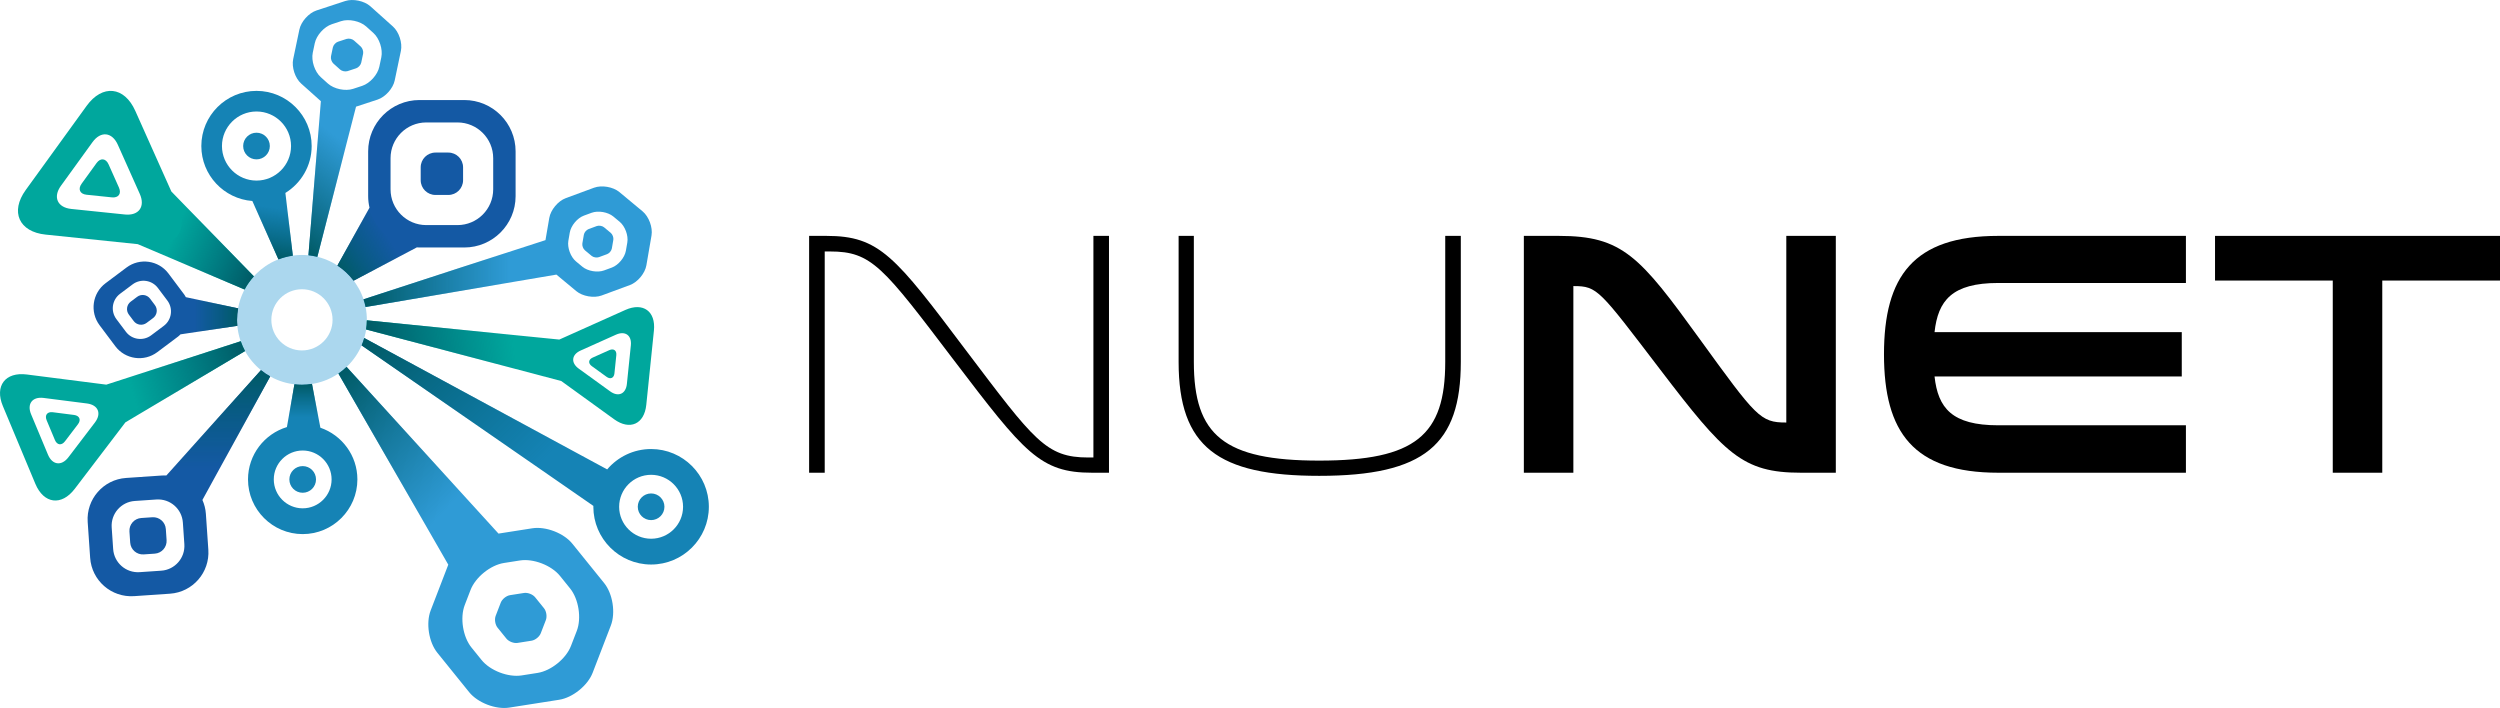 <?xml version="1.0" encoding="UTF-8" standalone="no"?>
<!-- Generator: Adobe Illustrator 16.0.0, SVG Export Plug-In . SVG Version: 6.00 Build 0)  -->

<svg
   xmlns:dc="http://purl.org/dc/elements/1.1/"
   xmlns:cc="http://creativecommons.org/ns#"
   xmlns:rdf="http://www.w3.org/1999/02/22-rdf-syntax-ns#"
   xmlns:svg="http://www.w3.org/2000/svg"
   xmlns="http://www.w3.org/2000/svg"
   xmlns:sodipodi="http://sodipodi.sourceforge.net/DTD/sodipodi-0.dtd"
   xmlns:inkscape="http://www.inkscape.org/namespaces/inkscape"
   version="1.1"
   id="Layer_1"
   x="0px"
   y="0px"
   width="345.049"
   height="97.715"
   viewBox="0 0 345.049 97.715"
   enable-background="new 0 0 566.93 283.46"
   xml:space="preserve"
   sodipodi:docname="Nunet text Light background.svg"
   inkscape:version="0.92.3 (2405546, 2018-03-11)"><defs
   id="defs237" /><sodipodi:namedview
   pagecolor="#ffffff"
   bordercolor="#666666"
   borderopacity="1"
   objecttolerance="10"
   gridtolerance="10"
   guidetolerance="10"
   inkscape:pageopacity="0"
   inkscape:pageshadow="2"
   inkscape:window-width="2007"
   inkscape:window-height="961"
   id="namedview235"
   showgrid="false"
   fit-margin-top="0"
   fit-margin-left="0"
   fit-margin-right="0"
   fit-margin-bottom="0"
   inkscape:zoom="1.7062461"
   inkscape:cx="265.80943"
   inkscape:cy="32.248051"
   inkscape:window-x="0"
   inkscape:window-y="27"
   inkscape:window-maximized="0"
   inkscape:current-layer="Layer_1" />
<g
   id="g232"
   transform="translate(-111.296,-92.875)">
	<g
   id="g218">
		<path
   d="m 152.972,128.064 c -4.946,0 -8.958,4.01 -8.958,8.955 0,4.945 4.012,8.957 8.958,8.957 4.946,0 8.957,-4.012 8.957,-8.957 0,-4.945 -4.011,-8.955 -8.957,-8.955 z m 0,13.178 c -2.332,0 -4.224,-1.891 -4.224,-4.223 0,-2.332 1.892,-4.223 4.224,-4.223 2.331,0 4.224,1.891 4.224,4.223 0,2.332 -1.893,4.223 -4.224,4.223 z"
   id="path2"
   inkscape:connector-curvature="0"
   style="opacity:0.4;fill:#2f9bd6" />
		<g
   id="g16">
			<path
   d="m 197.611,135.652 -9.119,4.089 -26.566,-2.655 c -0.004,0.429 -0.045,0.848 -0.105,1.26 l 26.942,7.119 7.299,5.279 c 2.167,1.564 4.161,0.67 4.434,-1.988 L 201.55,138.5 c 0.273,-2.66 -1.499,-3.939 -3.939,-2.848 z m 0.755,4.889 -0.548,5.324 c -0.142,1.377 -1.178,1.844 -2.301,1.031 l -4.338,-3.137 c -1.124,-0.813 -1.007,-1.939 0.258,-2.506 l 4.885,-2.191 c 1.264,-0.564 2.185,0.1 2.044,1.479 z"
   id="path4"
   inkscape:connector-curvature="0"
   style="fill:#00a79d" />
			<path
   d="m 195.398,141.199 -2.301,1.031 c -0.594,0.268 -0.65,0.799 -0.118,1.18 l 2.04,1.477 c 0.529,0.383 1.018,0.164 1.082,-0.486 l 0.259,-2.506 c 0.067,-0.651 -0.366,-0.961 -0.962,-0.696 z"
   id="path6"
   inkscape:connector-curvature="0"
   style="fill:#00a79d" />
			<path
   d="m 123.233,119.752 3.508,0.363 c 0.908,0.094 1.347,-0.512 0.974,-1.346 l -1.439,-3.219 c -0.373,-0.834 -1.116,-0.91 -1.652,-0.172 l -2.067,2.857 c -0.537,0.74 -0.233,1.423 0.676,1.517 z"
   id="path8"
   inkscape:connector-curvature="0"
   style="fill:#00a79d" />
			<path
   d="m 117.605,125.256 12.705,1.317 14.745,6.262 c 0.351,-0.661 0.784,-1.267 1.282,-1.816 l -11.391,-11.715 -4.975,-11.124 c -1.516,-3.393 -4.539,-3.701 -6.719,-0.695 l -8.404,11.611 c -2.175,3.006 -0.936,5.781 2.757,6.16 z m 2.102,-6.74 4.361,-6.029 c 1.131,-1.559 2.699,-1.398 3.488,0.363 l 3.034,6.789 c 0.786,1.758 -0.138,3.037 -2.054,2.84 l -7.402,-0.766 c -1.915,-0.199 -2.558,-1.639 -1.427,-3.197 z"
   id="path10"
   inkscape:connector-curvature="0"
   style="fill:#00a79d" />
			<path
   d="m 121.517,150.146 -2.937,-0.375 c -0.76,-0.098 -1.141,0.4 -0.846,1.109 l 1.143,2.73 c 0.297,0.707 0.919,0.787 1.384,0.176 l 1.792,-2.354 c 0.467,-0.608 0.224,-1.186 -0.536,-1.286 z"
   id="path12"
   inkscape:connector-curvature="0"
   style="fill:#00a79d" />
			<path
   d="m 144.522,139.97 -18.554,5.993 -10.957,-1.4 c -2.988,-0.387 -4.484,1.576 -3.32,4.357 l 4.484,10.73 c 1.167,2.779 3.612,3.092 5.438,0.693 l 6.99,-9.174 16.515,-9.843 c -0.235,-0.43 -0.43,-0.887 -0.596,-1.356 z m -20.125,11.218 -3.659,4.799 c -0.945,1.242 -2.217,1.082 -2.82,-0.357 l -2.328,-5.572 c -0.604,-1.443 0.171,-2.459 1.723,-2.26 l 5.988,0.764 c 1.549,0.2 2.045,1.379 1.096,2.626 z"
   id="path14"
   inkscape:connector-curvature="0"
   style="fill:#00a79d" />
		</g>
		<g
   id="g30">
			<circle
   cx="146.698"
   cy="113.031"
   r="1.84"
   id="circle18"
   style="fill:#1583b5" />
			<path
   d="m 149.73,128.679 c 0.63,-0.245 1.293,-0.419 1.982,-0.516 l -1.027,-8.659 c 2.172,-1.343 3.626,-3.739 3.626,-6.475 0,-4.197 -3.415,-7.611 -7.613,-7.611 -4.198,0 -7.614,3.414 -7.614,7.611 0,4.005 3.108,7.29 7.039,7.586 z m -7.799,-15.65 c 0,-2.627 2.138,-4.766 4.768,-4.766 2.629,0 4.767,2.139 4.767,4.766 0,2.631 -2.138,4.77 -4.767,4.77 -2.631,0 -4.768,-2.139 -4.768,-4.77 z"
   id="path20"
   inkscape:connector-curvature="0"
   style="fill:#1583b5" />
			<circle
   cx="201.161"
   cy="162.82"
   r="1.84"
   id="circle22"
   style="fill:#1583b5" />
			<path
   d="m 201.161,154.85 c -2.427,0 -4.601,1.094 -6.063,2.811 l -33.531,-18.133 c -0.102,0.348 -0.22,0.688 -0.361,1.018 l 31.991,22.155 c -0.001,0.04 -0.006,0.079 -0.006,0.12 0,4.395 3.575,7.969 7.971,7.969 4.395,0 7.97,-3.574 7.97,-7.969 0,-4.395 -3.576,-7.971 -7.971,-7.971 z m 0,12.38 c -2.434,0 -4.411,-1.979 -4.411,-4.41 0,-2.434 1.978,-4.412 4.411,-4.412 2.431,0 4.411,1.979 4.411,4.412 0,2.432 -1.98,4.41 -4.411,4.41 z"
   id="path24"
   inkscape:connector-curvature="0"
   style="fill:#1583b5" />
			<path
   d="m 155.516,151.909 -1.162,-6.05 c -0.451,0.07 -0.91,0.117 -1.382,0.117 -0.353,0 -0.698,-0.025 -1.04,-0.065 l -1.036,5.908 c -3.103,0.937 -5.37,3.818 -5.37,7.224 0,4.162 3.386,7.549 7.548,7.549 4.161,0 7.549,-3.387 7.549,-7.549 -10e-4,-3.307 -2.142,-6.115 -5.107,-7.134 z m -2.443,11.124 c -2.198,0 -3.989,-1.789 -3.989,-3.99 0,-2.199 1.791,-3.988 3.989,-3.988 2.2,0 3.99,1.789 3.99,3.988 0,2.201 -1.79,3.99 -3.99,3.99 z"
   id="path26"
   inkscape:connector-curvature="0"
   style="fill:#1583b5" />
			<circle
   cx="153.073"
   cy="159.045"
   r="1.84"
   id="circle28"
   style="fill:#1583b5" />
		</g>
		<g
   id="g44">
			<path
   d="m 155.582,106.84 -1.717,21.27 c 0.42,0.042 0.829,0.121 1.23,0.219 l 5.342,-20.733 2.973,-0.976 c 1.068,-0.35 2.133,-1.535 2.363,-2.637 l 0.856,-4.088 c 0.231,-1.102 -0.264,-2.615 -1.103,-3.365 l -3.109,-2.787 c -0.839,-0.75 -2.4,-1.076 -3.467,-0.729 l -3.969,1.303 c -1.069,0.35 -2.133,1.537 -2.363,2.639 l -0.856,4.086 c -0.232,1.102 0.264,2.617 1.102,3.365 z m -1.118,-6.686 0.274,-1.301 c 0.23,-1.102 1.293,-2.289 2.363,-2.639 l 1.264,-0.416 c 1.07,-0.35 2.629,-0.023 3.469,0.729 l 0.989,0.889 c 0.839,0.75 1.335,2.264 1.104,3.365 l -0.275,1.301 c -0.229,1.102 -1.293,2.289 -2.362,2.641 l -1.264,0.416 c -1.067,0.35 -2.629,0.023 -3.469,-0.729 l -0.989,-0.889 c -0.839,-0.751 -1.335,-2.263 -1.104,-3.367 z"
   id="path32"
   inkscape:connector-curvature="0"
   style="fill:#2f9bd6" />
			<path
   d="m 194.668,124.248 c -0.25,-0.207 -0.703,-0.285 -1.008,-0.172 l -1.13,0.418 c -0.305,0.111 -0.599,0.465 -0.652,0.785 l -0.204,1.186 c -0.055,0.32 0.104,0.752 0.354,0.959 l 0.926,0.77 c 0.25,0.207 0.702,0.285 1.007,0.172 l 1.13,-0.416 c 0.305,-0.113 0.599,-0.467 0.652,-0.785 l 0.204,-1.188 c 0.056,-0.32 -0.104,-0.75 -0.354,-0.959 z"
   id="path34"
   inkscape:connector-curvature="0"
   style="fill:#2f9bd6" />
			<path
   d="m 158.236,102.473 c 0.25,0.223 0.715,0.32 1.033,0.217 l 1.182,-0.389 c 0.318,-0.104 0.635,-0.457 0.704,-0.785 l 0.256,-1.219 c 0.068,-0.328 -0.079,-0.779 -0.329,-1.002 l -0.927,-0.83 c -0.249,-0.225 -0.714,-0.32 -1.032,-0.217 l -1.183,0.387 c -0.318,0.105 -0.635,0.459 -0.704,0.787 l -0.255,1.217 c -0.069,0.328 0.078,0.779 0.328,1.004 z"
   id="path36"
   inkscape:connector-curvature="0"
   style="fill:#2f9bd6" />
			<path
   d="m 190.294,167.92 c -1.183,-1.467 -3.671,-2.424 -5.53,-2.131 l -4.664,0.732 -20.968,-23.012 c -0.353,0.335 -0.729,0.646 -1.132,0.922 l 15.168,26.38 -2.428,6.306 c -0.678,1.756 -0.264,4.391 0.92,5.854 l 4.389,5.436 c 1.184,1.465 3.673,2.424 5.532,2.131 l 6.901,-1.084 c 1.86,-0.293 3.936,-1.969 4.611,-3.725 l 2.511,-6.52 c 0.677,-1.758 0.263,-4.391 -0.92,-5.855 z m 0.61,12.029 -0.803,2.076 c -0.675,1.758 -2.75,3.434 -4.609,3.725 l -2.199,0.346 c -1.861,0.293 -4.35,-0.666 -5.533,-2.131 l -1.398,-1.73 c -1.184,-1.465 -1.598,-4.1 -0.921,-5.857 l 0.801,-2.078 c 0.677,-1.758 2.75,-3.432 4.61,-3.723 l 2.201,-0.346 c 1.86,-0.293 4.349,0.666 5.533,2.131 l 1.396,1.73 c 1.184,1.465 1.597,4.099 0.922,5.857 z"
   id="path38"
   inkscape:connector-curvature="0"
   style="fill:#2f9bd6" />
			<path
   d="m 199.993,122.051 -3.212,-2.67 c -0.866,-0.719 -2.436,-0.988 -3.491,-0.6 l -3.917,1.447 c -1.057,0.391 -2.076,1.615 -2.265,2.723 l -0.526,3.066 c -4.32,1.373 -18.301,5.938 -25.119,8.168 0.115,0.346 0.216,0.699 0.289,1.063 l 26.339,-4.474 2.749,2.285 c 0.863,0.719 2.435,0.988 3.49,0.6 l 3.917,-1.447 c 1.058,-0.391 2.076,-1.615 2.264,-2.723 l 0.708,-4.117 c 0.189,-1.106 -0.363,-2.602 -1.226,-3.321 z m -2.115,4.289 -0.194,1.125 c -0.162,0.953 -1.036,2.004 -1.942,2.34 l -1.071,0.393 c -0.905,0.336 -2.254,0.104 -2.998,-0.512 l -0.878,-0.73 c -0.743,-0.617 -1.217,-1.9 -1.053,-2.854 l 0.194,-1.125 c 0.162,-0.953 1.036,-2.004 1.943,-2.34 l 1.07,-0.393 c 0.906,-0.336 2.254,-0.105 2.998,0.514 l 0.878,0.729 c 0.743,0.618 1.218,1.9 1.053,2.853 z"
   id="path40"
   inkscape:connector-curvature="0"
   style="fill:#2f9bd6" />
			<path
   d="m 185.156,175.311 c -0.329,-0.408 -1.023,-0.676 -1.541,-0.594 l -1.922,0.301 c -0.518,0.082 -1.096,0.549 -1.284,1.037 l -0.699,1.816 c -0.188,0.49 -0.073,1.223 0.255,1.631 l 1.224,1.514 c 0.329,0.408 1.023,0.676 1.541,0.594 l 1.921,-0.303 c 0.52,-0.08 1.097,-0.547 1.285,-1.037 l 0.699,-1.814 c 0.188,-0.49 0.074,-1.225 -0.256,-1.631 z"
   id="path42"
   inkscape:connector-curvature="0"
   style="fill:#2f9bd6" />
		</g>
		<g
   id="g58">
			<path
   d="m 129.747,137.184 c 0.421,0.564 1.222,0.678 1.784,0.256 l 0.892,-0.666 c 0.563,-0.424 0.678,-1.223 0.255,-1.787 l -0.668,-0.891 c -0.421,-0.563 -1.222,-0.676 -1.784,-0.254 l -0.89,0.668 c -0.564,0.422 -0.678,1.221 -0.256,1.785 z"
   id="path46"
   inkscape:connector-curvature="0"
   style="fill:#1459a4" />
			<path
   d="m 127.206,140.652 c 1.371,1.83 3.967,2.201 5.796,0.828 l 2.89,-2.166 c 0.118,-0.088 0.212,-0.194 0.317,-0.292 l 7.848,-1.18 c -0.025,-0.271 -0.043,-0.546 -0.043,-0.823 0,-0.541 0.057,-1.069 0.149,-1.584 l -7.218,-1.545 c -0.074,-0.125 -0.137,-0.254 -0.227,-0.373 l -2.167,-2.889 c -1.37,-1.83 -3.966,-2.199 -5.794,-0.828 l -2.891,2.166 c -1.829,1.371 -2.199,3.967 -0.828,5.795 z m 0.653,-7.224 1.741,-1.305 c 1.103,-0.828 2.665,-0.604 3.492,0.5 l 1.306,1.738 c 0.825,1.102 0.604,2.666 -0.5,3.492 l -1.741,1.305 c -1.102,0.826 -2.664,0.604 -3.489,-0.498 l -1.307,-1.74 c -0.827,-1.104 -0.603,-2.664 0.498,-3.492 z"
   id="path48"
   inkscape:connector-curvature="0"
   style="fill:#1459a4" />
			<path
   d="m 139.712,163.795 c -0.046,-0.683 -0.218,-1.325 -0.479,-1.916 l 9.356,-17.053 c -0.45,-0.253 -0.877,-0.541 -1.274,-0.865 l -13.053,14.535 c -0.203,-0.008 -0.408,-0.006 -0.616,0.008 l -4.955,0.338 c -3.136,0.215 -5.505,2.93 -5.292,6.068 l 0.34,4.953 c 0.213,3.137 2.93,5.506 6.067,5.291 l 4.954,-0.338 c 3.136,-0.215 5.505,-2.932 5.291,-6.068 z m -6.159,7.846 -2.984,0.203 c -1.89,0.129 -3.525,-1.297 -3.654,-3.188 l -0.204,-2.984 c -0.129,-1.889 1.297,-3.525 3.188,-3.654 l 2.983,-0.203 c 1.889,-0.129 3.526,1.297 3.654,3.188 l 0.205,2.984 c 0.128,1.888 -1.299,3.525 -3.188,3.654 z"
   id="path50"
   inkscape:connector-curvature="0"
   style="fill:#1459a4" />
			<path
   d="m 175.375,106.682 h -6.181 c -3.913,0 -7.085,3.172 -7.085,7.086 v 6.18 c 0,0.548 0.068,1.078 0.186,1.59 l -4.429,7.988 c 0.861,0.563 1.614,1.273 2.235,2.091 l 8.734,-4.601 c 0.12,0.006 0.238,0.018 0.358,0.018 h 6.181 c 3.913,0 7.085,-3.172 7.085,-7.086 v -6.18 c 0.001,-3.914 -3.171,-7.086 -7.084,-7.086 z m 3.992,12.326 c 0,2.725 -2.208,4.934 -4.932,4.934 h -4.303 c -2.724,0 -4.932,-2.209 -4.932,-4.934 v -4.301 c 0,-2.725 2.208,-4.932 4.932,-4.932 h 4.303 c 2.724,0 4.932,2.207 4.932,4.932 z"
   id="path52"
   inkscape:connector-curvature="0"
   style="fill:#1459a4" />
			<path
   d="m 173.173,113.932 h -1.776 c -1.125,0 -2.037,0.912 -2.037,2.037 v 1.777 c 0,1.125 0.912,2.037 2.037,2.037 h 1.776 c 1.125,0 2.037,-0.912 2.037,-2.037 v -1.777 c 0,-1.125 -0.912,-2.037 -2.037,-2.037 z"
   id="path54"
   inkscape:connector-curvature="0"
   style="fill:#1459a4" />
			<path
   d="m 132.316,164.266 -1.526,0.104 c -0.965,0.066 -1.695,0.902 -1.629,1.869 l 0.104,1.525 c 0.065,0.965 0.902,1.695 1.867,1.629 l 1.526,-0.104 c 0.966,-0.066 1.695,-0.902 1.63,-1.869 l -0.104,-1.525 c -0.066,-0.965 -0.902,-1.696 -1.868,-1.629 z"
   id="path56"
   inkscape:connector-curvature="0"
   style="fill:#1459a4" />
		</g>
		<g
   id="g216">
			<linearGradient
   id="SVGID_1_"
   gradientUnits="userSpaceOnUse"
   x1="165.072"
   y1="136.023"
   x2="192.474"
   y2="163.425">
				<stop
   offset="0.005"
   style="stop-color:#005A66"
   id="stop60" />
				<stop
   offset="0.065"
   style="stop-color:#005B67;stop-opacity:0.92"
   id="stop62" />
				<stop
   offset="0.317"
   style="stop-color:#005C6D;stop-opacity:0.587"
   id="stop64" />
				<stop
   offset="0.553"
   style="stop-color:#005D6F;stop-opacity:0.272"
   id="stop66" />
				<stop
   offset="0.758"
   style="stop-color:#005D70;stop-opacity:0"
   id="stop68" />
			</linearGradient>
			<path
   d="m 161.566,139.527 c -0.102,0.348 -0.22,0.688 -0.361,1.018 l 31.991,22.155 c 0.029,-1.921 0.739,-3.677 1.901,-5.04 z"
   id="path71"
   inkscape:connector-curvature="0"
   style="fill:url(#SVGID_1_)" />
			<linearGradient
   id="SVGID_2_"
   gradientUnits="userSpaceOnUse"
   x1="155.442"
   y1="147.175"
   x2="178.281"
   y2="168.473">
				<stop
   offset="0.005"
   style="stop-color:#005A66"
   id="stop73" />
				<stop
   offset="0.065"
   style="stop-color:#005B67;stop-opacity:0.92"
   id="stop75" />
				<stop
   offset="0.317"
   style="stop-color:#005C6D;stop-opacity:0.587"
   id="stop77" />
				<stop
   offset="0.553"
   style="stop-color:#005D6F;stop-opacity:0.272"
   id="stop79" />
				<stop
   offset="0.758"
   style="stop-color:#005D70;stop-opacity:0"
   id="stop81" />
			</linearGradient>
			<path
   d="m 159.132,143.51 c -0.353,0.335 -0.729,0.646 -1.132,0.922 l 15.168,26.38 0.082,-0.216 c 0.677,-1.754 2.752,-3.432 4.611,-3.723 l 2.238,-0.352 z"
   id="path84"
   inkscape:connector-curvature="0"
   style="fill:url(#SVGID_2_)" />
			<linearGradient
   id="SVGID_3_"
   gradientUnits="userSpaceOnUse"
   x1="153.206"
   y1="145.859"
   x2="153.206"
   y2="151.909">
				<stop
   offset="0.005"
   style="stop-color:#005A66"
   id="stop86" />
				<stop
   offset="0.065"
   style="stop-color:#005B67;stop-opacity:0.92"
   id="stop88" />
				<stop
   offset="0.317"
   style="stop-color:#005C6D;stop-opacity:0.587"
   id="stop90" />
				<stop
   offset="0.553"
   style="stop-color:#005D6F;stop-opacity:0.272"
   id="stop92" />
				<stop
   offset="0.758"
   style="stop-color:#005D70;stop-opacity:0"
   id="stop94" />
			</linearGradient>
			<path
   d="m 152.972,145.977 c -0.353,0 -0.698,-0.025 -1.04,-0.065 l -1.036,5.908 c 0.69,-0.208 1.421,-0.323 2.178,-0.323 0.855,0 1.677,0.149 2.443,0.413 l -1.163,-6.05 c -0.452,0.07 -0.911,0.117 -1.382,0.117 z"
   id="path97"
   inkscape:connector-curvature="0"
   style="fill:url(#SVGID_3_)" />
			<linearGradient
   id="SVGID_4_"
   gradientUnits="userSpaceOnUse"
   x1="141.425"
   y1="143.961"
   x2="141.425"
   y2="161.879">
				<stop
   offset="0.005"
   style="stop-color:#005A66"
   id="stop99" />
				<stop
   offset="0.065"
   style="stop-color:#005B67;stop-opacity:0.92"
   id="stop101" />
				<stop
   offset="0.317"
   style="stop-color:#005C6D;stop-opacity:0.587"
   id="stop103" />
				<stop
   offset="0.553"
   style="stop-color:#005D6F;stop-opacity:0.272"
   id="stop105" />
				<stop
   offset="0.758"
   style="stop-color:#005D70;stop-opacity:0"
   id="stop107" />
			</linearGradient>
			<path
   d="m 147.314,143.961 -13.053,14.535 c 2.2,0.086 4.107,1.437 4.971,3.383 l 9.356,-17.053 c -0.449,-0.253 -0.876,-0.541 -1.274,-0.865 z"
   id="path110"
   inkscape:connector-curvature="0"
   style="fill:url(#SVGID_4_)" />
			<linearGradient
   id="SVGID_5_"
   gradientUnits="userSpaceOnUse"
   x1="145.708"
   y1="143.381"
   x2="124.746"
   y2="149.392">
				<stop
   offset="0.005"
   style="stop-color:#005A66"
   id="stop112" />
				<stop
   offset="0.065"
   style="stop-color:#005B67;stop-opacity:0.92"
   id="stop114" />
				<stop
   offset="0.317"
   style="stop-color:#005C6D;stop-opacity:0.587"
   id="stop116" />
				<stop
   offset="0.553"
   style="stop-color:#005D6F;stop-opacity:0.272"
   id="stop118" />
				<stop
   offset="0.758"
   style="stop-color:#005D70;stop-opacity:0"
   id="stop120" />
			</linearGradient>
			<path
   d="m 144.522,139.97 -20.572,6.646 c 0.762,0.896 1.698,5 1.85,6.227 l 19.319,-11.515 c -0.236,-0.432 -0.431,-0.888 -0.597,-1.358 z"
   id="path123"
   inkscape:connector-curvature="0"
   style="fill:url(#SVGID_5_)" />
			<linearGradient
   id="SVGID_6_"
   gradientUnits="userSpaceOnUse"
   x1="144.163"
   y1="136.457"
   x2="136.209"
   y2="136.457">
				<stop
   offset="0.005"
   style="stop-color:#005A66"
   id="stop125" />
				<stop
   offset="0.065"
   style="stop-color:#005B67;stop-opacity:0.92"
   id="stop127" />
				<stop
   offset="0.317"
   style="stop-color:#005C6D;stop-opacity:0.587"
   id="stop129" />
				<stop
   offset="0.553"
   style="stop-color:#005D6F;stop-opacity:0.272"
   id="stop131" />
				<stop
   offset="0.758"
   style="stop-color:#005D70;stop-opacity:0"
   id="stop133" />
			</linearGradient>
			<path
   d="m 144.057,137.843 c -0.025,-0.271 -0.043,-0.546 -0.043,-0.823 0,-0.541 0.057,-1.069 0.149,-1.584 l -7.219,-1.545 c 0.999,1.673 0.693,3.807 -0.735,5.132 z"
   id="path136"
   inkscape:connector-curvature="0"
   style="fill:url(#SVGID_6_)" />
			<linearGradient
   id="SVGID_7_"
   gradientUnits="userSpaceOnUse"
   x1="147.073"
   y1="129.369"
   x2="132.045"
   y2="122.678">
				<stop
   offset="0.005"
   style="stop-color:#005A66"
   id="stop138" />
				<stop
   offset="0.065"
   style="stop-color:#005B67;stop-opacity:0.92"
   id="stop140" />
				<stop
   offset="0.317"
   style="stop-color:#005C6D;stop-opacity:0.587"
   id="stop142" />
				<stop
   offset="0.553"
   style="stop-color:#005D6F;stop-opacity:0.272"
   id="stop144" />
				<stop
   offset="0.758"
   style="stop-color:#005D70;stop-opacity:0"
   id="stop146" />
			</linearGradient>
			<path
   d="m 146.338,131.019 -11.391,-11.715 0.875,1.958 c 1.516,3.389 -0.264,5.852 -3.959,5.473 l -1.553,-0.161 14.745,6.262 c 0.351,-0.662 0.785,-1.268 1.283,-1.817 z"
   id="path149"
   inkscape:connector-curvature="0"
   style="fill:url(#SVGID_7_)" />
			<linearGradient
   id="SVGID_8_"
   gradientUnits="userSpaceOnUse"
   x1="148.343"
   y1="128.484"
   x2="149.626"
   y2="119.355">
				<stop
   offset="0.005"
   style="stop-color:#005A66"
   id="stop151" />
				<stop
   offset="0.065"
   style="stop-color:#005B67;stop-opacity:0.92"
   id="stop153" />
				<stop
   offset="0.317"
   style="stop-color:#005C6D;stop-opacity:0.587"
   id="stop155" />
				<stop
   offset="0.553"
   style="stop-color:#005D6F;stop-opacity:0.272"
   id="stop157" />
				<stop
   offset="0.758"
   style="stop-color:#005D70;stop-opacity:0"
   id="stop159" />
			</linearGradient>
			<path
   d="m 151.713,128.163 -1.027,-8.659 c -1.16,0.719 -2.524,1.141 -3.987,1.141 -0.194,0 -0.385,-0.015 -0.575,-0.029 l 3.607,8.063 c 0.629,-0.245 1.292,-0.419 1.982,-0.516 z"
   id="path162"
   inkscape:connector-curvature="0"
   style="fill:url(#SVGID_8_)" />
			<linearGradient
   id="SVGID_9_"
   gradientUnits="userSpaceOnUse"
   x1="149.747"
   y1="125.005"
   x2="161.986"
   y2="108.762">
				<stop
   offset="0.005"
   style="stop-color:#005A66"
   id="stop164" />
				<stop
   offset="0.065"
   style="stop-color:#005B67;stop-opacity:0.92"
   id="stop166" />
				<stop
   offset="0.317"
   style="stop-color:#005C6D;stop-opacity:0.587"
   id="stop168" />
				<stop
   offset="0.553"
   style="stop-color:#005D6F;stop-opacity:0.272"
   id="stop170" />
				<stop
   offset="0.758"
   style="stop-color:#005D70;stop-opacity:0"
   id="stop172" />
			</linearGradient>
			<path
   d="m 155.096,128.328 5.34,-20.733 -0.994,0.327 c -1.066,0.35 -2.629,0.021 -3.465,-0.729 l -0.393,-0.353 -1.719,21.269 c 0.42,0.042 0.828,0.121 1.231,0.219 z"
   id="path175"
   inkscape:connector-curvature="0"
   style="fill:url(#SVGID_9_)" />
			<linearGradient
   id="SVGID_10_"
   gradientUnits="userSpaceOnUse"
   x1="157.752"
   y1="129.351"
   x2="166.615"
   y2="123.595">
				<stop
   offset="0.005"
   style="stop-color:#005A66"
   id="stop177" />
				<stop
   offset="0.065"
   style="stop-color:#005B67;stop-opacity:0.92"
   id="stop179" />
				<stop
   offset="0.317"
   style="stop-color:#005C6D;stop-opacity:0.587"
   id="stop181" />
				<stop
   offset="0.553"
   style="stop-color:#005D6F;stop-opacity:0.272"
   id="stop183" />
				<stop
   offset="0.758"
   style="stop-color:#005D70;stop-opacity:0"
   id="stop185" />
			</linearGradient>
			<path
   d="m 160.102,131.616 8.734,-4.601 c -3.204,-0.161 -5.845,-2.444 -6.541,-5.479 l -4.429,7.988 c 0.862,0.565 1.614,1.275 2.236,2.092 z"
   id="path188"
   inkscape:connector-curvature="0"
   style="fill:url(#SVGID_10_)" />
			<linearGradient
   id="SVGID_11_"
   gradientUnits="userSpaceOnUse"
   x1="161.463"
   y1="130.633"
   x2="188.091"
   y2="130.633">
				<stop
   offset="0.005"
   style="stop-color:#005A66"
   id="stop190" />
				<stop
   offset="0.065"
   style="stop-color:#005B67;stop-opacity:0.92"
   id="stop192" />
				<stop
   offset="0.317"
   style="stop-color:#005C6D;stop-opacity:0.587"
   id="stop194" />
				<stop
   offset="0.553"
   style="stop-color:#005D6F;stop-opacity:0.272"
   id="stop196" />
				<stop
   offset="0.758"
   style="stop-color:#005D70;stop-opacity:0"
   id="stop198" />
			</linearGradient>
			<path
   d="m 186.584,126.018 c -4.322,1.374 -18.303,5.938 -25.121,8.168 0.115,0.346 0.216,0.699 0.289,1.063 l 26.339,-4.474 -0.463,-0.385 c -0.864,-0.719 -1.417,-2.215 -1.226,-3.322 z"
   id="path201"
   inkscape:connector-curvature="0"
   style="fill:url(#SVGID_11_)" />
			<linearGradient
   id="SVGID_12_"
   gradientUnits="userSpaceOnUse"
   x1="162.375"
   y1="142.869"
   x2="188.482"
   y2="139.663">
				<stop
   offset="0.005"
   style="stop-color:#005A66"
   id="stop203" />
				<stop
   offset="0.065"
   style="stop-color:#005B67;stop-opacity:0.92"
   id="stop205" />
				<stop
   offset="0.317"
   style="stop-color:#005C6D;stop-opacity:0.587"
   id="stop207" />
				<stop
   offset="0.553"
   style="stop-color:#005D6F;stop-opacity:0.272"
   id="stop209" />
				<stop
   offset="0.758"
   style="stop-color:#005D70;stop-opacity:0"
   id="stop211" />
			</linearGradient>
			<path
   d="m 188.201,139.871 0.291,-0.13 -26.566,-2.655 c -0.004,0.429 -0.045,0.848 -0.105,1.26 l 26.942,7.12 -1.057,-0.765 c -2.166,-1.564 -1.942,-3.738 0.495,-4.83 z"
   id="path214"
   inkscape:connector-curvature="0"
   style="fill:url(#SVGID_12_)" />
		</g>
	</g>
	<g
   id="g230">
		<path
   d="m 225.122,158.12 h -2.151 v -32.688 h 2.39 c 7.313,0 9.463,2.771 19.308,15.866 9.367,12.378 10.992,14.72 16.822,14.72 h 0.717 v -30.586 h 2.15 v 32.688 h -2.342 c -7.168,0 -9.318,-2.724 -19.068,-15.532 -9.797,-12.903 -11.326,-15.006 -17.108,-15.006 h -0.717 v 30.538 z"
   id="path220"
   inkscape:connector-curvature="0" />
		<path
   d="m 273.967,125.432 h 2.103 v 17.396 c 0,10.132 4.158,13.62 17.301,13.62 13.285,0 17.396,-3.488 17.396,-13.62 v -17.396 h 2.15 v 17.396 c 0,11.422 -5.018,15.723 -19.546,15.723 -13.955,0 -19.403,-3.966 -19.403,-15.723 v -17.396 z"
   id="path222"
   inkscape:connector-curvature="0" />
		<path
   d="m 328.451,158.12 h -6.834 v -32.688 h 4.826 c 8.794,0 11.184,2.819 19.451,14.241 7.79,10.753 8.363,11.518 11.899,11.518 h 0.048 v -25.759 h 6.834 v 32.688 h -4.826 c -8.077,0 -10.515,-2.581 -19.451,-14.289 -8.363,-10.944 -8.603,-11.47 -11.899,-11.47 h -0.048 z"
   id="path224"
   inkscape:connector-curvature="0" />
		<path
   d="m 387.094,131.931 c -6.404,0 -8.315,2.438 -8.793,6.786 h 34.122 v 6.117 h -34.122 c 0.478,4.35 2.389,6.739 8.793,6.739 h 25.902 v 6.547 h -25.902 c -11.709,0 -15.771,-5.592 -15.771,-16.345 0,-10.753 4.062,-16.344 15.771,-16.344 h 25.902 v 6.499 h -25.902 z"
   id="path226"
   inkscape:connector-curvature="0" />
		<path
   d="m 433.263,158.12 v -26.523 h -16.249 v -6.165 h 39.331 v 6.165 h -16.248 v 26.523 z"
   id="path228"
   inkscape:connector-curvature="0" />
	</g>
</g>
</svg>